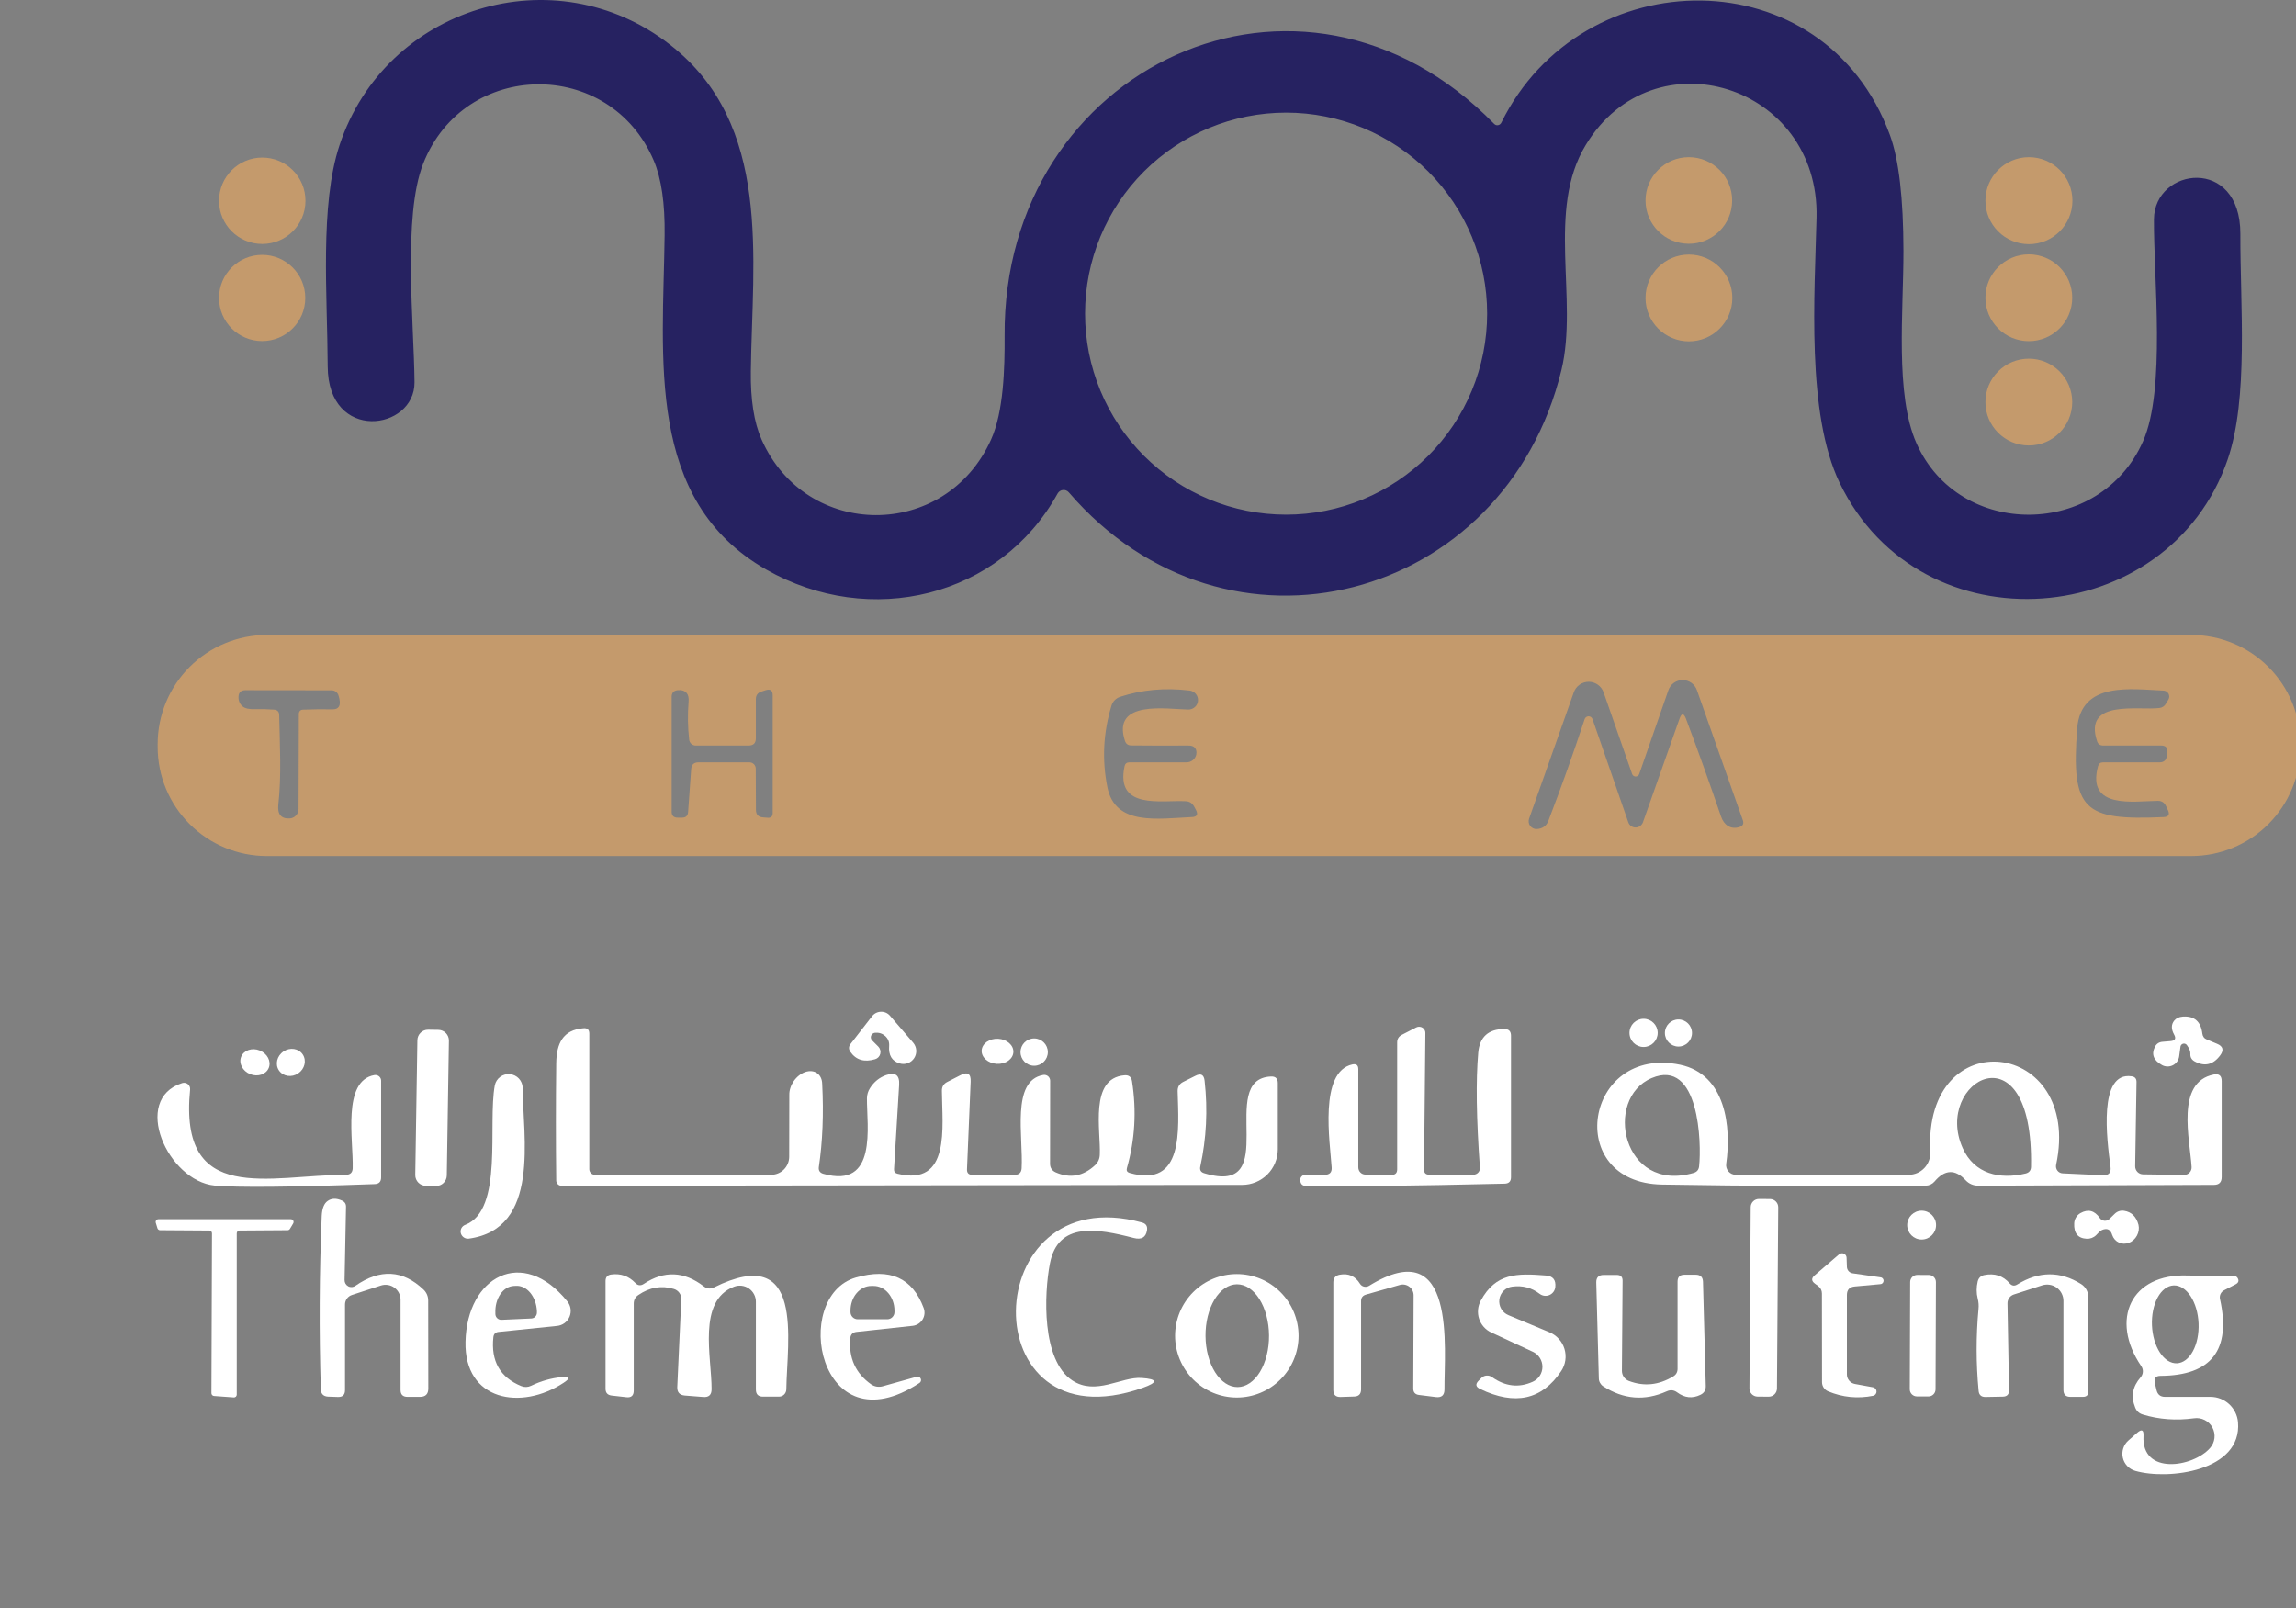 <svg width="177" height="124" viewBox="0 0 177 124" fill="none" xmlns="http://www.w3.org/2000/svg">
<rect x="0" y="0" width="177" height="124" fill="#808080" stroke="none"/>
<g clip-path="url(#clip0_3_31)">
<path d="M82.395 37.957C82.339 37.893 82.269 37.843 82.19 37.811C82.111 37.78 82.026 37.768 81.941 37.777C81.857 37.785 81.775 37.814 81.705 37.861C81.634 37.908 81.575 37.972 81.534 38.046C77.105 46.058 67.075 48.477 59.063 43.907C49.722 38.573 51.125 27.578 51.236 18.127C51.266 15.684 50.989 13.772 50.405 12.392C47.022 4.439 35.79 4.558 32.622 12.622C31.035 16.665 31.918 24.967 31.955 29.47C31.984 33.202 25.285 34.144 25.263 28.246C25.241 22.786 24.64 15.819 26.175 11.19C29.714 0.515 42.756 -3.484 51.651 3.445C59.567 9.61 57.987 19.915 57.883 28.617C57.853 30.813 58.128 32.566 58.707 33.877C62.134 41.629 72.884 41.681 76.4 33.892C77.372 31.748 77.461 28.372 77.446 25.916C77.283 5.129 100.318 -5.68 115.186 9.551C115.223 9.59 115.269 9.62 115.32 9.638C115.371 9.655 115.426 9.66 115.48 9.651C115.534 9.642 115.586 9.62 115.63 9.587C115.674 9.554 115.71 9.511 115.735 9.462C121.944 -3.143 140.654 -3.373 145.699 10.419C146.386 12.298 146.733 15.278 146.738 19.358C146.745 23.965 146.07 30.412 147.739 34.166C151.041 41.6 161.916 41.488 165.21 34.018C166.976 30.019 166.019 21.45 166.049 16.903C166.078 12.904 172.726 12.006 172.711 18.038C172.696 23.602 173.349 30.679 171.739 35.405C167.228 48.618 148.08 50.213 141.819 37.223C139.237 31.866 139.898 22.682 140.038 16.784C140.291 6.531 127.486 2.547 122.248 11.175C119.192 16.19 121.692 23.068 120.371 28.528C116.046 46.385 94.599 52.142 82.395 37.957ZM114.644 24.18C114.644 20.07 113.011 16.128 110.105 13.222C107.198 10.316 103.257 8.683 99.146 8.683C95.036 8.683 91.094 10.316 88.188 13.222C85.281 16.128 83.648 20.07 83.648 24.18C83.648 26.216 84.049 28.231 84.828 30.111C85.607 31.991 86.749 33.7 88.188 35.139C91.094 38.045 95.036 39.678 99.146 39.678C101.181 39.678 103.197 39.277 105.077 38.498C106.957 37.72 108.666 36.578 110.105 35.139C111.544 33.7 112.686 31.991 113.464 30.111C114.243 28.231 114.644 26.216 114.644 24.18Z" fill="#262261"/>
<path d="M20.218 18.809C22.058 18.809 23.549 17.318 23.549 15.478C23.549 13.639 22.058 12.147 20.218 12.147C18.378 12.147 16.887 13.639 16.887 15.478C16.887 17.318 18.378 18.809 20.218 18.809Z" fill="#C49A6C"/>
<path d="M130.194 18.794C132.038 18.794 133.532 17.3 133.532 15.456C133.532 13.612 132.038 12.117 130.194 12.117C128.35 12.117 126.855 13.612 126.855 15.456C126.855 17.3 128.35 18.794 130.194 18.794Z" fill="#C49A6C"/>
<path d="M156.412 18.824C158.264 18.824 159.765 17.323 159.765 15.471C159.765 13.619 158.264 12.117 156.412 12.117C154.56 12.117 153.058 13.619 153.058 15.471C153.058 17.323 154.56 18.824 156.412 18.824Z" fill="#C49A6C"/>
<path d="M20.211 26.295C22.046 26.295 23.534 24.807 23.534 22.971C23.534 21.136 22.046 19.648 20.211 19.648C18.375 19.648 16.887 21.136 16.887 22.971C16.887 24.807 18.375 26.295 20.211 26.295Z" fill="#C49A6C"/>
<path d="M130.201 26.317C132.049 26.317 133.547 24.819 133.547 22.971C133.547 21.123 132.049 19.625 130.201 19.625C128.353 19.625 126.855 21.123 126.855 22.971C126.855 24.819 128.353 26.317 130.201 26.317Z" fill="#C49A6C"/>
<path d="M156.404 26.302C158.252 26.302 159.75 24.804 159.75 22.956C159.75 21.108 158.252 19.61 156.404 19.61C154.556 19.61 153.058 21.108 153.058 22.956C153.058 24.804 154.556 26.302 156.404 26.302Z" fill="#C49A6C"/>
<path d="M156.404 34.344C158.252 34.344 159.75 32.846 159.75 30.998C159.75 29.15 158.252 27.652 156.404 27.652C154.556 27.652 153.058 29.15 153.058 30.998C153.058 32.846 154.556 34.344 156.404 34.344Z" fill="#C49A6C"/>
<path d="M177.34 57.58C177.34 59.813 176.453 61.955 174.874 63.534C173.295 65.113 171.153 66 168.92 66H20.574C18.341 66 16.199 65.113 14.62 63.534C13.041 61.955 12.154 59.813 12.154 57.58V57.372C12.154 55.139 13.041 52.997 14.62 51.418C16.199 49.839 18.341 48.952 20.574 48.952H168.92C171.153 48.952 173.295 49.839 174.874 51.418C176.453 52.997 177.34 55.139 177.34 57.372V57.58ZM122.768 55.443L125.527 63.396C125.567 63.513 125.642 63.614 125.742 63.686C125.842 63.758 125.962 63.796 126.086 63.796C126.21 63.796 126.331 63.758 126.433 63.686C126.535 63.614 126.613 63.513 126.655 63.396L129.474 55.413C129.632 54.963 129.798 54.961 129.971 55.406C130.916 57.913 131.818 60.431 132.679 62.958C132.902 63.611 133.421 63.967 134.081 63.767C134.358 63.683 134.45 63.505 134.356 63.233L130.817 53.21C130.737 52.981 130.588 52.782 130.39 52.642C130.192 52.501 129.955 52.426 129.713 52.427C129.47 52.428 129.234 52.505 129.036 52.646C128.839 52.788 128.692 52.988 128.614 53.218L126.366 59.679C126.345 59.734 126.308 59.782 126.26 59.815C126.211 59.849 126.154 59.867 126.095 59.867C126.036 59.867 125.979 59.849 125.93 59.815C125.882 59.782 125.845 59.734 125.824 59.679L123.621 53.373C123.537 53.136 123.383 52.931 123.178 52.786C122.973 52.64 122.728 52.562 122.477 52.561C122.226 52.56 121.981 52.637 121.775 52.781C121.569 52.925 121.413 53.13 121.328 53.366L117.879 63.114C117.845 63.209 117.835 63.31 117.851 63.41C117.866 63.509 117.907 63.603 117.968 63.683C118.029 63.762 118.11 63.825 118.202 63.866C118.293 63.907 118.394 63.924 118.494 63.915C118.91 63.886 119.214 63.685 119.37 63.27C120.369 60.663 121.299 58.057 122.159 55.45C122.179 55.386 122.219 55.329 122.273 55.288C122.327 55.247 122.393 55.225 122.461 55.224C122.529 55.223 122.595 55.244 122.65 55.283C122.705 55.323 122.746 55.379 122.768 55.443ZM23.386 54.709C24.143 54.679 24.889 54.672 25.626 54.686C26.17 54.696 26.326 54.338 26.094 53.611C26.059 53.496 25.988 53.397 25.892 53.326C25.796 53.255 25.679 53.217 25.56 53.218L18.92 53.21C18.574 53.21 18.395 53.383 18.386 53.729C18.381 54.031 18.485 54.273 18.697 54.456C18.885 54.62 19.209 54.691 19.669 54.672C20.119 54.657 20.604 54.669 21.123 54.709C21.39 54.728 21.524 54.872 21.524 55.139C21.568 57.365 21.709 59.828 21.457 62.031C21.378 62.773 21.665 63.129 22.318 63.099C22.503 63.093 22.68 63.015 22.81 62.881C22.94 62.747 23.013 62.567 23.015 62.38L23.037 55.065C23.037 54.832 23.153 54.714 23.386 54.709ZM58.261 59.256L58.276 62.432C58.276 62.798 58.457 62.993 58.818 63.018L59.174 63.047C59.436 63.067 59.567 62.946 59.567 62.684V53.603C59.567 53.227 59.387 53.096 59.026 53.21L58.707 53.314C58.415 53.403 58.269 53.598 58.269 53.9V56.919C58.269 57.29 58.083 57.476 57.712 57.476H53.632C53.508 57.477 53.388 57.431 53.295 57.347C53.202 57.264 53.142 57.148 53.128 57.023C53.019 56.054 53.004 55.082 53.083 54.108C53.108 53.811 53.063 53.591 52.95 53.447C52.791 53.255 52.554 53.175 52.237 53.21C51.931 53.245 51.778 53.415 51.778 53.722V62.572C51.778 62.884 51.933 63.04 52.245 63.04H52.579C52.87 63.04 53.026 62.897 53.046 62.61L53.283 59.301C53.308 58.95 53.496 58.774 53.847 58.774H57.779C57.906 58.774 58.027 58.825 58.118 58.915C58.208 59.005 58.26 59.128 58.261 59.256ZM87.061 58.774H91.475C91.654 58.774 91.827 58.711 91.964 58.597C92.101 58.483 92.193 58.325 92.225 58.151C92.264 57.919 92.212 57.738 92.069 57.609C91.97 57.515 91.802 57.471 91.564 57.476C90.13 57.486 88.678 57.483 87.21 57.468C86.962 57.468 86.799 57.35 86.72 57.112C85.681 53.93 89.999 54.679 91.572 54.701C91.766 54.714 91.958 54.649 92.105 54.52C92.252 54.392 92.342 54.21 92.354 54.015C92.367 53.82 92.302 53.628 92.173 53.481C92.045 53.335 91.863 53.245 91.668 53.232C89.799 53.01 88.026 53.173 86.349 53.722C86.193 53.773 86.052 53.86 85.937 53.976C85.822 54.092 85.737 54.234 85.689 54.39C85.051 56.472 84.944 58.574 85.37 60.696C85.978 63.685 89.235 63.114 91.876 62.995C92.276 62.981 92.383 62.795 92.195 62.439L92.054 62.179C91.915 61.922 91.703 61.786 91.416 61.771C89.546 61.667 85.978 62.454 86.69 59.078C86.735 58.876 86.858 58.774 87.061 58.774ZM166.36 61.742C164.498 61.757 160.833 62.417 161.738 59.071C161.793 58.873 161.921 58.774 162.124 58.774H166.479C166.81 58.774 166.998 58.611 167.043 58.285L167.072 58.017C167.122 57.656 166.966 57.476 166.605 57.476H162.132C161.894 57.476 161.738 57.365 161.664 57.142C160.581 53.878 164.899 54.79 166.464 54.583C166.687 54.558 166.855 54.449 166.969 54.256L167.161 53.937C167.203 53.868 167.226 53.79 167.227 53.71C167.229 53.63 167.21 53.551 167.172 53.48C167.134 53.41 167.078 53.35 167.009 53.308C166.941 53.266 166.863 53.242 166.783 53.24C164.342 53.143 160.41 52.483 160.128 56.178C159.661 62.446 160.611 63.277 166.79 62.995C167.176 62.981 167.288 62.8 167.124 62.454L166.969 62.127C166.845 61.87 166.642 61.742 166.36 61.742Z" fill="#C49A6C"/>
<path d="M67.235 80.213L67.706 80.684C67.777 80.757 67.829 80.846 67.856 80.944C67.883 81.042 67.885 81.145 67.861 81.244C67.837 81.342 67.788 81.432 67.719 81.505C67.649 81.578 67.562 81.631 67.466 81.66C66.633 81.911 65.997 81.723 65.557 81.095C65.409 80.884 65.415 80.678 65.574 80.479L67.227 78.347C67.309 78.242 67.413 78.156 67.532 78.096C67.651 78.036 67.782 78.004 67.915 78C68.048 77.997 68.179 78.023 68.3 78.077C68.421 78.131 68.528 78.212 68.613 78.313L70.394 80.384C70.534 80.547 70.618 80.751 70.633 80.965C70.648 81.18 70.593 81.393 70.476 81.573C70.36 81.754 70.188 81.891 69.986 81.966C69.784 82.04 69.564 82.047 69.358 81.985C68.759 81.808 68.488 81.357 68.545 80.633C68.568 80.325 68.462 80.068 68.228 79.862C68.011 79.674 67.751 79.594 67.449 79.623C67.383 79.63 67.32 79.656 67.267 79.697C67.215 79.738 67.175 79.792 67.152 79.854C67.13 79.916 67.126 79.983 67.14 80.047C67.155 80.11 67.188 80.168 67.235 80.213Z" fill="white"/>
<path d="M170.132 80.145L170.911 80.47C171.373 80.658 171.456 80.955 171.159 81.36C170.612 82.097 169.95 82.251 169.173 81.823C168.945 81.691 168.84 81.497 168.857 81.24C168.868 81.058 168.777 80.832 168.583 80.564C168.55 80.522 168.506 80.49 168.456 80.472C168.406 80.454 168.351 80.451 168.299 80.464C168.248 80.477 168.201 80.504 168.164 80.543C168.128 80.583 168.104 80.631 168.095 80.684L167.992 81.446C167.972 81.59 167.918 81.727 167.833 81.845C167.749 81.963 167.637 82.059 167.508 82.125C167.378 82.191 167.235 82.224 167.089 82.222C166.944 82.22 166.801 82.183 166.674 82.114C166.023 81.754 165.838 81.289 166.117 80.718C166.243 80.467 166.445 80.333 166.725 80.316L167.324 80.265C167.684 80.236 167.775 80.065 167.598 79.751C167.37 79.334 167.376 78.978 167.615 78.681C167.764 78.498 167.986 78.395 168.283 78.373C169.168 78.316 169.667 78.755 169.781 79.691C169.81 79.914 169.927 80.065 170.132 80.145Z" fill="white"/>
<path d="M126.705 80.718C127.305 80.718 127.792 80.231 127.792 79.631C127.792 79.031 127.305 78.544 126.705 78.544C126.104 78.544 125.618 79.031 125.618 79.631C125.618 80.231 126.104 80.718 126.705 80.718Z" fill="white"/>
<path d="M129.393 80.684C129.97 80.684 130.437 80.216 130.437 79.64C130.437 79.063 129.97 78.595 129.393 78.595C128.816 78.595 128.348 79.063 128.348 79.64C128.348 80.216 128.816 80.684 129.393 80.684Z" fill="white"/>
<path d="M33.798 79.398L33.011 79.386C32.557 79.379 32.183 79.741 32.176 80.195L32.013 90.586C32.006 91.04 32.368 91.413 32.822 91.421L33.609 91.433C34.063 91.44 34.437 91.078 34.444 90.624L34.607 80.233C34.614 79.779 34.252 79.406 33.798 79.398Z" fill="white"/>
<path d="M87.078 90.426C91.29 91.633 90.862 87.07 90.785 84.125C90.779 83.8 90.919 83.563 91.204 83.415L92.146 82.944C92.574 82.721 92.814 82.85 92.865 83.329C93.116 85.566 93.005 87.769 92.531 89.938C92.474 90.206 92.577 90.377 92.84 90.452C98.943 92.292 93.721 83.175 97.976 82.995C98.33 82.978 98.507 83.147 98.507 83.501V88.611C98.507 89.338 98.217 90.034 97.702 90.548C97.186 91.062 96.487 91.35 95.759 91.35L43.291 91.419C43.182 91.419 43.078 91.376 43.001 91.299C42.924 91.222 42.88 91.117 42.88 91.008C42.846 88.052 42.846 85.044 42.88 81.985C42.898 80.453 43.386 79.4 44.978 79.272C45.28 79.243 45.431 79.383 45.431 79.691V90.143C45.431 90.257 45.477 90.366 45.557 90.446C45.637 90.526 45.746 90.571 45.859 90.571H59.445C59.814 90.571 60.167 90.426 60.429 90.166C60.69 89.906 60.838 89.553 60.84 89.185L60.849 84.416C60.844 84.241 60.872 84.056 60.932 83.872C60.991 83.688 61.08 83.509 61.194 83.344C61.309 83.18 61.446 83.034 61.598 82.915C61.75 82.795 61.913 82.704 62.08 82.647C62.246 82.591 62.412 82.569 62.567 82.584C62.723 82.598 62.865 82.649 62.986 82.733C63.107 82.817 63.205 82.933 63.273 83.073C63.341 83.214 63.378 83.376 63.383 83.552C63.503 85.875 63.417 88.012 63.126 89.964C63.086 90.238 63.2 90.415 63.468 90.494C67.672 91.693 66.816 86.813 66.833 84.673C66.838 84.388 66.918 84.125 67.072 83.886C67.381 83.401 67.794 83.067 68.314 82.884C69.027 82.639 69.361 82.89 69.315 83.637L68.921 90.135C68.91 90.323 68.996 90.44 69.178 90.486C73.304 91.504 72.628 86.882 72.611 84.1C72.605 83.786 72.742 83.558 73.022 83.415L74.041 82.893C74.594 82.607 74.857 82.776 74.828 83.398L74.546 90.143C74.534 90.429 74.668 90.571 74.948 90.571H78.227C78.558 90.571 78.735 90.406 78.757 90.075C78.894 87.627 77.936 83.321 80.418 82.876C80.484 82.863 80.551 82.865 80.616 82.882C80.681 82.898 80.741 82.929 80.793 82.971C80.844 83.014 80.886 83.067 80.914 83.127C80.943 83.188 80.957 83.254 80.957 83.321L80.949 89.715C80.949 90.029 81.094 90.252 81.385 90.383C82.493 90.868 83.506 90.683 84.424 89.827C84.653 89.61 84.773 89.342 84.784 89.022C84.87 87.173 83.962 83.124 86.684 82.901C87.021 82.873 87.215 83.024 87.267 83.355C87.626 85.649 87.495 87.883 86.873 90.058C86.821 90.246 86.89 90.369 87.078 90.426Z" fill="white"/>
<path d="M105.261 90.554L107.272 90.58C107.563 90.58 107.709 90.437 107.709 90.152V80.367C107.709 80.105 107.826 79.911 108.06 79.785L109.173 79.212C109.248 79.173 109.331 79.154 109.415 79.157C109.5 79.159 109.581 79.183 109.653 79.227C109.724 79.27 109.783 79.33 109.824 79.403C109.864 79.475 109.885 79.557 109.883 79.64L109.781 90.16C109.775 90.429 109.909 90.563 110.183 90.563H113.582C113.652 90.563 113.721 90.549 113.785 90.521C113.849 90.494 113.907 90.453 113.955 90.402C114.002 90.352 114.038 90.292 114.061 90.227C114.084 90.161 114.093 90.092 114.087 90.023C113.813 86.24 113.77 83.284 113.958 81.155C114.067 79.945 114.737 79.337 115.97 79.332C116.312 79.332 116.484 79.503 116.484 79.845V90.76C116.484 91.079 116.324 91.245 116.004 91.256C108.716 91.427 103.6 91.484 100.655 91.427C100.398 91.422 100.259 91.276 100.236 90.991C100.232 90.937 100.24 90.883 100.258 90.832C100.276 90.781 100.305 90.735 100.342 90.696C100.378 90.656 100.423 90.625 100.473 90.604C100.522 90.582 100.576 90.571 100.63 90.571H102.119C102.507 90.571 102.687 90.38 102.658 89.998C102.53 88.055 101.665 82.619 104.259 82.062C104.562 81.999 104.713 82.122 104.713 82.43V89.998C104.713 90.071 104.727 90.143 104.755 90.211C104.782 90.278 104.822 90.34 104.873 90.391C104.924 90.443 104.985 90.484 105.051 90.512C105.118 90.54 105.189 90.554 105.261 90.554Z" fill="white"/>
<path d="M76.847 82.018C77.523 82.055 78.093 81.652 78.122 81.118C78.151 80.585 77.627 80.123 76.952 80.086C76.277 80.05 75.706 80.452 75.677 80.986C75.649 81.519 76.172 81.981 76.847 82.018Z" fill="white"/>
<path d="M79.725 82.165C80.306 82.165 80.778 81.694 80.778 81.112C80.778 80.531 80.306 80.059 79.725 80.059C79.143 80.059 78.672 80.531 78.672 81.112C78.672 81.694 79.143 82.165 79.725 82.165Z" fill="white"/>
<path d="M19.29 82.814C19.878 83.049 20.519 82.831 20.721 82.326C20.923 81.821 20.61 81.221 20.021 80.986C19.433 80.75 18.793 80.969 18.591 81.474C18.389 81.978 18.702 82.578 19.29 82.814Z" fill="white"/>
<path d="M22.992 82.752C23.497 82.41 23.651 81.755 23.335 81.289C23.02 80.823 22.355 80.723 21.85 81.065C21.345 81.407 21.191 82.061 21.506 82.527C21.822 82.993 22.487 83.094 22.992 82.752Z" fill="white"/>
<path d="M168.951 89.964C168.822 87.832 167.701 83.423 170.663 82.841C171.068 82.761 171.271 82.93 171.271 83.346V90.743C171.271 91.148 171.071 91.35 170.671 91.35L152.489 91.41C152.311 91.41 152.135 91.374 151.971 91.303C151.808 91.233 151.661 91.129 151.539 90.999C150.728 90.121 149.927 90.152 149.133 91.094C149.05 91.191 148.947 91.269 148.83 91.323C148.714 91.378 148.586 91.408 148.457 91.41C141.666 91.467 134.886 91.439 128.117 91.325C120.481 91.188 122.151 80.538 129.53 82.088C133.048 82.833 133.476 86.882 133.074 89.724C133.059 89.829 133.067 89.936 133.097 90.038C133.128 90.14 133.179 90.235 133.249 90.315C133.319 90.395 133.405 90.46 133.502 90.504C133.599 90.548 133.704 90.571 133.81 90.571H147.139C147.365 90.572 147.59 90.526 147.798 90.436C148.006 90.347 148.194 90.215 148.35 90.05C148.507 89.885 148.628 89.69 148.706 89.476C148.785 89.263 148.82 89.035 148.808 88.808C148.277 78.647 160.561 80.145 158.507 89.801C158.491 89.879 158.491 89.96 158.509 90.037C158.526 90.115 158.56 90.187 158.608 90.25C158.656 90.313 158.717 90.364 158.787 90.4C158.857 90.437 158.934 90.457 159.012 90.46L162.119 90.606C162.565 90.623 162.759 90.409 162.702 89.964C162.411 87.823 161.751 82.602 164.328 82.978C164.585 83.013 164.71 83.161 164.705 83.423L164.602 89.912C164.601 89.993 164.616 90.073 164.646 90.149C164.676 90.224 164.72 90.293 164.776 90.351C164.833 90.409 164.9 90.455 164.975 90.487C165.049 90.519 165.129 90.536 165.21 90.537L168.369 90.58C168.448 90.581 168.528 90.566 168.601 90.535C168.675 90.504 168.741 90.458 168.796 90.4C168.851 90.342 168.893 90.273 168.919 90.198C168.946 90.123 168.957 90.043 168.951 89.964ZM127.33 83.115C123.597 84.69 125.061 92.018 130.566 90.426C130.817 90.352 130.956 90.183 130.985 89.921C131.182 88.157 131.002 81.557 127.33 83.115ZM156.572 89.955C156.795 78.912 148.988 83.355 151.308 88.517C152.206 90.511 154.167 90.957 156.17 90.469C156.432 90.4 156.567 90.229 156.572 89.955Z" fill="white"/>
<path d="M27.189 90.066C27.249 87.892 26.359 83.321 28.867 82.884C28.93 82.874 28.995 82.878 29.057 82.895C29.118 82.912 29.175 82.942 29.224 82.982C29.273 83.023 29.312 83.073 29.339 83.13C29.366 83.187 29.38 83.249 29.381 83.312V90.777C29.381 91.108 29.215 91.279 28.884 91.29C22.372 91.524 18.261 91.561 16.548 91.402C12.927 91.051 10.111 84.742 14.049 83.5C14.123 83.477 14.202 83.473 14.278 83.488C14.354 83.503 14.426 83.536 14.486 83.585C14.546 83.635 14.593 83.698 14.623 83.77C14.653 83.842 14.664 83.92 14.656 83.997C13.766 93.003 20.76 90.58 26.675 90.571C27.006 90.566 27.178 90.397 27.189 90.066Z" fill="white"/>
<path d="M35.861 94.432C38.84 93.302 37.581 86.659 38.147 83.663C38.203 83.404 38.352 83.175 38.566 83.018C38.78 82.862 39.044 82.788 39.308 82.813C39.572 82.837 39.818 82.957 40 83.15C40.181 83.342 40.286 83.595 40.295 83.86C40.304 87.618 41.699 94.74 36.135 95.494C36.001 95.51 35.864 95.476 35.752 95.399C35.64 95.322 35.559 95.208 35.525 95.077C35.492 94.946 35.507 94.809 35.569 94.69C35.631 94.571 35.735 94.479 35.861 94.432Z" fill="white"/>
<path d="M136.457 92.441L135.601 92.435C135.251 92.432 134.966 92.714 134.963 93.064L134.866 107.034C134.863 107.384 135.145 107.67 135.495 107.672L136.351 107.678C136.7 107.681 136.986 107.399 136.988 107.049L137.086 93.079C137.088 92.729 136.807 92.443 136.457 92.441Z" fill="white"/>
<path d="M25.254 92.592C25.557 92.375 25.925 92.363 26.359 92.557C26.576 92.649 26.681 92.811 26.675 93.045L26.564 98.687C26.562 98.785 26.588 98.882 26.638 98.968C26.688 99.053 26.76 99.122 26.846 99.168C26.932 99.215 27.029 99.236 27.126 99.229C27.223 99.223 27.316 99.189 27.395 99.132C29.301 97.808 31.05 97.902 32.642 99.414C32.758 99.522 32.851 99.653 32.914 99.799C32.977 99.945 33.01 100.102 33.01 100.262L33.019 107.05C33.019 107.478 32.805 107.692 32.377 107.692H31.418C31.058 107.692 30.879 107.515 30.879 107.162V100.202C30.878 100.021 30.834 99.842 30.752 99.68C30.669 99.519 30.549 99.379 30.403 99.273C30.256 99.166 30.086 99.095 29.907 99.066C29.728 99.037 29.545 99.051 29.372 99.106L27.138 99.834C26.981 99.883 26.844 99.981 26.747 100.114C26.65 100.246 26.598 100.406 26.598 100.57V107.17C26.598 107.535 26.416 107.712 26.05 107.701L25.297 107.675C24.932 107.658 24.744 107.467 24.732 107.102C24.595 102.645 24.618 98.193 24.801 93.747C24.829 93.171 24.98 92.786 25.254 92.592Z" fill="white"/>
<path d="M148.14 95.562C148.755 95.562 149.253 95.064 149.253 94.449C149.253 93.835 148.755 93.337 148.14 93.337C147.526 93.337 147.027 93.835 147.027 94.449C147.027 95.064 147.526 95.562 148.14 95.562Z" fill="white"/>
<path d="M161.828 94.98L161.589 95.228C161.492 95.323 161.377 95.395 161.252 95.443C161.126 95.49 160.993 95.51 160.861 95.502C160.188 95.468 159.868 95.074 159.902 94.321C159.907 94.159 159.954 94.001 160.038 93.862C160.122 93.722 160.24 93.606 160.382 93.525C160.97 93.194 161.466 93.319 161.871 93.901C161.912 93.962 161.965 94.012 162.027 94.049C162.09 94.085 162.16 94.108 162.232 94.115C162.304 94.121 162.376 94.112 162.444 94.087C162.512 94.061 162.574 94.022 162.625 93.97L163.01 93.593C163.215 93.388 163.461 93.305 163.746 93.345C164.317 93.431 164.688 93.793 164.859 94.432C164.92 94.705 164.877 95.001 164.74 95.258C164.603 95.515 164.381 95.714 164.121 95.814C163.861 95.913 163.583 95.906 163.342 95.794C163.102 95.682 162.919 95.474 162.83 95.211C162.733 94.892 162.562 94.74 162.316 94.757C162.122 94.775 161.96 94.849 161.828 94.98Z" fill="white"/>
<path d="M16.129 94.869L12.345 94.843C12.3 94.844 12.256 94.83 12.219 94.804C12.182 94.778 12.154 94.74 12.14 94.698L12.011 94.278C12.001 94.246 11.997 94.213 12.002 94.179C12.007 94.146 12.019 94.115 12.038 94.087C12.058 94.06 12.083 94.037 12.112 94.021C12.142 94.005 12.175 93.996 12.208 93.996H22.421C22.459 93.996 22.495 94.007 22.528 94.026C22.56 94.045 22.587 94.073 22.605 94.106C22.623 94.139 22.633 94.176 22.632 94.214C22.631 94.252 22.62 94.289 22.601 94.321L22.352 94.74C22.334 94.771 22.307 94.797 22.276 94.815C22.244 94.833 22.209 94.843 22.173 94.843L18.466 94.869C18.409 94.869 18.355 94.891 18.315 94.931C18.274 94.972 18.252 95.026 18.252 95.083V107.521C18.252 107.551 18.246 107.58 18.234 107.607C18.222 107.634 18.205 107.659 18.183 107.679C18.162 107.699 18.136 107.714 18.108 107.724C18.08 107.734 18.05 107.738 18.021 107.735L16.497 107.624C16.443 107.62 16.393 107.595 16.357 107.555C16.32 107.516 16.3 107.464 16.3 107.41L16.343 95.083C16.343 95.026 16.32 94.972 16.28 94.931C16.24 94.891 16.186 94.869 16.129 94.869Z" fill="white"/>
<path d="M88.088 106.999C74.845 111.664 75.29 90.76 88.046 94.252C88.348 94.338 88.474 94.538 88.422 94.852C88.337 95.4 87.994 95.596 87.395 95.442C84.596 94.715 81.565 94.167 80.94 97.403C80.478 99.782 80.298 104.867 82.661 106.425C84.484 107.624 86.436 106.126 88.011 106.237C89.255 106.323 89.281 106.577 88.088 106.999Z" fill="white"/>
<path d="M142.379 99.834V105.963C142.378 106.138 142.44 106.307 142.552 106.441C142.665 106.576 142.822 106.667 142.995 106.699L144.399 106.956C144.473 106.972 144.539 107.013 144.587 107.071C144.635 107.13 144.661 107.203 144.662 107.278C144.663 107.354 144.639 107.427 144.593 107.487C144.546 107.547 144.481 107.589 144.408 107.607C143.209 107.846 142.048 107.732 140.924 107.264C140.786 107.206 140.669 107.108 140.587 106.983C140.505 106.858 140.461 106.712 140.461 106.562L140.453 99.722C140.453 99.483 140.353 99.289 140.153 99.14L139.922 98.969C139.637 98.764 139.628 98.547 139.896 98.319L141.771 96.709C141.821 96.666 141.882 96.637 141.947 96.626C142.013 96.616 142.08 96.624 142.14 96.65C142.201 96.676 142.254 96.719 142.291 96.773C142.329 96.828 142.35 96.891 142.353 96.957L142.379 97.677C142.384 97.795 142.43 97.908 142.509 97.997C142.589 98.086 142.697 98.145 142.816 98.165L144.947 98.473C145.018 98.474 145.085 98.503 145.134 98.553C145.183 98.604 145.209 98.672 145.208 98.742C145.207 98.813 145.178 98.88 145.128 98.929C145.077 98.978 145.009 99.005 144.939 99.004L142.97 99.183C142.576 99.223 142.379 99.44 142.379 99.834Z" fill="white"/>
<path d="M38.035 103.087C37.835 104.936 38.552 106.194 40.184 106.862C40.441 106.965 40.695 106.956 40.946 106.836C41.705 106.471 42.489 106.249 43.3 106.169C43.945 106.1 43.996 106.246 43.454 106.605C40.201 108.762 35.775 108.018 35.886 103.438C35.998 98.43 40.278 96.05 43.736 100.33C43.869 100.494 43.955 100.691 43.984 100.899C44.014 101.108 43.986 101.32 43.905 101.515C43.823 101.709 43.69 101.877 43.52 102.002C43.351 102.126 43.15 102.203 42.94 102.222L38.438 102.685C38.198 102.707 38.064 102.841 38.035 103.087ZM38.669 101.751L40.954 101.649C41.014 101.646 41.072 101.633 41.127 101.608C41.181 101.583 41.23 101.548 41.27 101.504C41.311 101.46 41.342 101.409 41.363 101.353C41.384 101.297 41.393 101.237 41.391 101.178V101.084C41.379 100.818 41.328 100.556 41.241 100.314C41.154 100.072 41.032 99.854 40.882 99.672C40.733 99.491 40.559 99.35 40.37 99.257C40.181 99.165 39.981 99.122 39.782 99.132L39.61 99.141C39.21 99.16 38.836 99.389 38.57 99.779C38.304 100.169 38.167 100.687 38.189 101.221V101.315C38.191 101.375 38.206 101.434 38.231 101.489C38.257 101.544 38.293 101.593 38.337 101.634C38.382 101.675 38.434 101.706 38.491 101.726C38.548 101.746 38.608 101.755 38.669 101.751Z" fill="white"/>
<path d="M48.856 100.502V107.204C48.856 107.598 48.662 107.769 48.273 107.718L47.144 107.59C46.835 107.55 46.681 107.376 46.681 107.067V98.764C46.681 98.467 46.827 98.299 47.118 98.259C47.848 98.162 48.468 98.379 48.975 98.909C49.169 99.115 49.386 99.141 49.626 98.986C51.196 97.942 52.739 98.005 54.257 99.175C54.503 99.363 54.765 99.389 55.045 99.252C62.099 95.759 60.661 103.412 60.618 107.119C60.615 107.267 60.555 107.409 60.449 107.513C60.344 107.617 60.201 107.675 60.053 107.675H58.829C58.458 107.681 58.272 107.498 58.272 107.127V100.365C58.273 100.163 58.225 99.964 58.131 99.785C58.038 99.606 57.902 99.452 57.736 99.338C57.57 99.223 57.378 99.15 57.178 99.126C56.977 99.103 56.774 99.128 56.586 99.2C53.744 100.288 54.865 104.636 54.857 107.102C54.857 107.541 54.64 107.741 54.206 107.701L52.794 107.59C52.388 107.555 52.194 107.336 52.211 106.931L52.52 100.176C52.53 99.999 52.479 99.823 52.375 99.677C52.271 99.531 52.12 99.424 51.946 99.372C50.993 99.086 50.08 99.243 49.207 99.842C48.973 100.002 48.856 100.222 48.856 100.502Z" fill="white"/>
<path d="M70.882 106.622C63.083 111.75 60.943 99.937 65.985 98.49C68.605 97.737 70.345 98.521 71.207 100.844C71.261 100.989 71.281 101.144 71.266 101.298C71.251 101.452 71.2 101.6 71.119 101.732C71.037 101.864 70.926 101.976 70.795 102.06C70.663 102.143 70.514 102.196 70.36 102.214L66.019 102.685C65.734 102.719 65.577 102.881 65.549 103.172C65.417 104.696 65.957 105.883 67.166 106.734C67.292 106.819 67.436 106.877 67.586 106.902C67.737 106.927 67.892 106.919 68.04 106.879L70.668 106.143C70.729 106.126 70.794 106.131 70.852 106.158C70.91 106.185 70.956 106.232 70.981 106.29C71.007 106.348 71.012 106.414 70.993 106.475C70.975 106.536 70.935 106.588 70.882 106.622ZM66.131 101.709H68.408C68.481 101.707 68.553 101.692 68.62 101.663C68.687 101.634 68.748 101.592 68.799 101.54C68.85 101.487 68.89 101.425 68.917 101.357C68.944 101.289 68.957 101.217 68.956 101.144V101.032C68.953 100.528 68.781 100.046 68.478 99.691C68.175 99.337 67.764 99.138 67.338 99.141H67.166C66.955 99.141 66.746 99.192 66.551 99.288C66.356 99.385 66.18 99.526 66.031 99.703C65.882 99.88 65.765 100.09 65.685 100.321C65.605 100.552 65.564 100.8 65.566 101.049V101.161C65.567 101.234 65.582 101.306 65.611 101.373C65.64 101.44 65.682 101.501 65.735 101.552C65.787 101.603 65.849 101.643 65.917 101.67C65.985 101.696 66.058 101.71 66.131 101.709Z" fill="white"/>
<path d="M100.107 102.984C100.107 104.246 99.606 105.457 98.713 106.35C97.821 107.242 96.61 107.744 95.348 107.744C94.085 107.744 92.875 107.242 91.982 106.35C91.09 105.457 90.588 104.246 90.588 102.984C90.588 101.722 91.09 100.511 91.982 99.619C92.875 98.726 94.085 98.225 95.348 98.225C96.61 98.225 97.821 98.726 98.713 99.619C99.606 100.511 100.107 101.722 100.107 102.984ZM95.41 106.939C95.731 106.937 96.049 106.832 96.344 106.631C96.64 106.429 96.908 106.136 97.133 105.766C97.357 105.396 97.535 104.958 97.654 104.476C97.774 103.995 97.834 103.479 97.83 102.958C97.823 101.907 97.558 100.901 97.094 100.161C96.629 99.421 96.004 99.008 95.354 99.012C95.033 99.014 94.715 99.119 94.419 99.32C94.124 99.522 93.856 99.816 93.631 100.185C93.406 100.555 93.229 100.993 93.109 101.475C92.99 101.956 92.93 102.472 92.934 102.993C92.941 104.044 93.206 105.05 93.67 105.79C94.135 106.53 94.76 106.943 95.41 106.939Z" fill="white"/>
<path d="M104.927 100.305V107.11C104.927 107.475 104.747 107.661 104.388 107.667L103.335 107.701C102.969 107.707 102.787 107.53 102.787 107.17V98.867C102.787 98.535 102.949 98.339 103.275 98.276C103.954 98.15 104.476 98.381 104.841 98.969C104.876 99.026 104.922 99.075 104.976 99.114C105.03 99.153 105.091 99.18 105.156 99.195C105.221 99.21 105.289 99.213 105.355 99.202C105.422 99.191 105.486 99.167 105.543 99.132C112.34 94.937 111.33 104.037 111.356 107.119C111.356 107.564 111.136 107.761 110.697 107.709L109.404 107.547C109.096 107.513 108.945 107.341 108.95 107.033L108.976 99.868C108.977 99.739 108.948 99.611 108.891 99.495C108.834 99.379 108.75 99.277 108.647 99.199C108.544 99.121 108.424 99.068 108.297 99.044C108.17 99.021 108.039 99.027 107.914 99.063L105.304 99.808C105.052 99.882 104.927 100.048 104.927 100.305Z" fill="white"/>
<path d="M114.155 100.27C115.311 98.147 116.92 98.156 119.18 98.336C119.717 98.381 119.956 98.678 119.899 99.226C119.886 99.359 119.837 99.487 119.758 99.595C119.678 99.703 119.572 99.788 119.449 99.841C119.326 99.894 119.191 99.914 119.058 99.897C118.925 99.881 118.799 99.83 118.692 99.748C118.076 99.275 117.374 99.089 116.586 99.192C116.334 99.222 116.099 99.335 115.918 99.513C115.737 99.691 115.62 99.924 115.586 100.176C115.552 100.428 115.602 100.684 115.729 100.904C115.855 101.124 116.052 101.295 116.287 101.392L119.445 102.71C119.722 102.825 119.969 103 120.169 103.222C120.37 103.444 120.519 103.708 120.606 103.994C120.692 104.281 120.715 104.583 120.671 104.879C120.627 105.175 120.519 105.457 120.353 105.706C118.875 107.921 116.792 108.38 114.104 107.085C113.761 106.925 113.724 106.711 113.992 106.443L114.198 106.237C114.303 106.13 114.444 106.065 114.594 106.052C114.745 106.04 114.895 106.081 115.02 106.169C116.041 106.893 117.088 107.013 118.161 106.528C118.383 106.429 118.571 106.268 118.703 106.065C118.836 105.861 118.906 105.624 118.907 105.38C118.908 105.137 118.839 104.898 118.708 104.691C118.578 104.485 118.391 104.32 118.17 104.217L114.96 102.727C114.74 102.625 114.544 102.478 114.383 102.297C114.223 102.116 114.101 101.903 114.025 101.673C113.95 101.443 113.922 101.2 113.945 100.958C113.967 100.717 114.039 100.483 114.155 100.27Z" fill="white"/>
<path d="M128.494 107.264C126.793 108.023 125.155 107.892 123.58 106.871C123.482 106.805 123.402 106.716 123.345 106.611C123.288 106.507 123.257 106.391 123.255 106.271L123.058 98.884C123.047 98.49 123.238 98.293 123.632 98.293H124.642C124.938 98.293 125.087 98.439 125.087 98.73L125.035 105.681C125.033 105.851 125.084 106.019 125.181 106.16C125.277 106.301 125.415 106.408 125.575 106.468C126.739 106.908 127.878 106.791 128.99 106.117C129.213 105.986 129.324 105.789 129.324 105.527V98.807C129.324 98.453 129.501 98.276 129.855 98.276H130.72C131.085 98.276 131.273 98.456 131.285 98.815L131.499 106.853C131.51 107.173 131.37 107.401 131.079 107.538C130.463 107.835 129.869 107.772 129.299 107.35C129.047 107.162 128.779 107.133 128.494 107.264Z" fill="white"/>
<path d="M148.696 98.294L147.806 98.291C147.503 98.29 147.257 98.535 147.256 98.837L147.227 107.107C147.226 107.409 147.47 107.655 147.773 107.657L148.663 107.66C148.966 107.661 149.212 107.416 149.213 107.114L149.242 98.844C149.243 98.542 148.998 98.296 148.696 98.294Z" fill="white"/>
<path d="M152.463 100.116C152.355 99.683 152.355 99.24 152.463 98.79C152.532 98.521 152.7 98.359 152.968 98.302C153.762 98.142 154.412 98.353 154.92 98.935C155.091 99.135 155.288 99.166 155.511 99.029C157.183 97.996 158.824 97.985 160.433 98.995C160.603 99.102 160.744 99.251 160.841 99.427C160.938 99.604 160.989 99.803 160.99 100.005L160.998 107.264C160.998 107.55 160.855 107.692 160.57 107.692H159.611C159.252 107.692 159.072 107.515 159.072 107.162V100.296C159.073 100.097 159.026 99.9 158.935 99.723C158.845 99.545 158.714 99.391 158.553 99.274C158.391 99.157 158.204 99.08 158.007 99.049C157.811 99.019 157.609 99.035 157.42 99.098L155.245 99.8C155.102 99.847 154.977 99.939 154.889 100.062C154.802 100.185 154.755 100.333 154.758 100.484L154.877 107.179C154.883 107.504 154.723 107.67 154.398 107.675L153.071 107.701C152.74 107.707 152.56 107.547 152.532 107.222C152.332 105.116 152.329 103.016 152.523 100.921C152.552 100.653 152.532 100.385 152.463 100.116Z" fill="white"/>
<path d="M166.117 106.614L166.246 107.162C166.326 107.515 166.545 107.692 166.905 107.692H170.406C170.939 107.693 171.452 107.893 171.845 108.254C172.238 108.616 172.482 109.111 172.529 109.644C172.846 113.428 167.162 114.13 164.611 113.402C164.374 113.335 164.16 113.205 163.99 113.027C163.821 112.848 163.703 112.627 163.649 112.387C163.595 112.147 163.606 111.897 163.682 111.663C163.758 111.429 163.895 111.219 164.08 111.057L164.765 110.457C165.107 110.161 165.267 110.241 165.244 110.697C165.073 113.77 169.079 113.12 170.372 111.639C170.561 111.426 170.68 111.161 170.713 110.879C170.746 110.597 170.691 110.311 170.557 110.061C170.422 109.811 170.214 109.608 169.961 109.48C169.707 109.351 169.42 109.304 169.139 109.345C167.752 109.533 166.434 109.436 165.184 109.053C164.905 108.968 164.71 108.788 164.602 108.514C164.26 107.67 164.399 106.893 165.022 106.186C165.124 106.068 165.185 105.92 165.194 105.765C165.204 105.61 165.161 105.457 165.073 105.33C162.625 101.734 164.268 98.173 168.651 98.336C169.576 98.364 170.711 98.367 172.058 98.344C172.258 98.339 172.398 98.39 172.478 98.498C172.626 98.715 172.583 98.886 172.349 99.012L171.459 99.474C171.337 99.536 171.239 99.637 171.181 99.762C171.124 99.886 171.11 100.026 171.142 100.159C172.01 104.08 170.477 106.052 166.545 106.074C166.18 106.08 166.037 106.26 166.117 106.614ZM167.818 105.104C168.295 105.084 168.738 104.749 169.051 104.172C169.365 103.595 169.522 102.823 169.489 102.027C169.472 101.633 169.409 101.244 169.304 100.884C169.198 100.524 169.052 100.198 168.873 99.926C168.695 99.654 168.488 99.442 168.263 99.3C168.039 99.158 167.802 99.09 167.567 99.1C167.09 99.12 166.647 99.456 166.333 100.033C166.02 100.61 165.863 101.381 165.896 102.178C165.913 102.572 165.976 102.96 166.081 103.321C166.187 103.681 166.333 104.007 166.511 104.278C166.69 104.55 166.897 104.763 167.121 104.905C167.346 105.046 167.582 105.114 167.818 105.104Z" fill="white"/>
</g>
<defs>
<clipPath id="clip0_3_31">
<rect width="177" height="124" fill="white"/>
</clipPath>
</defs>
</svg>
